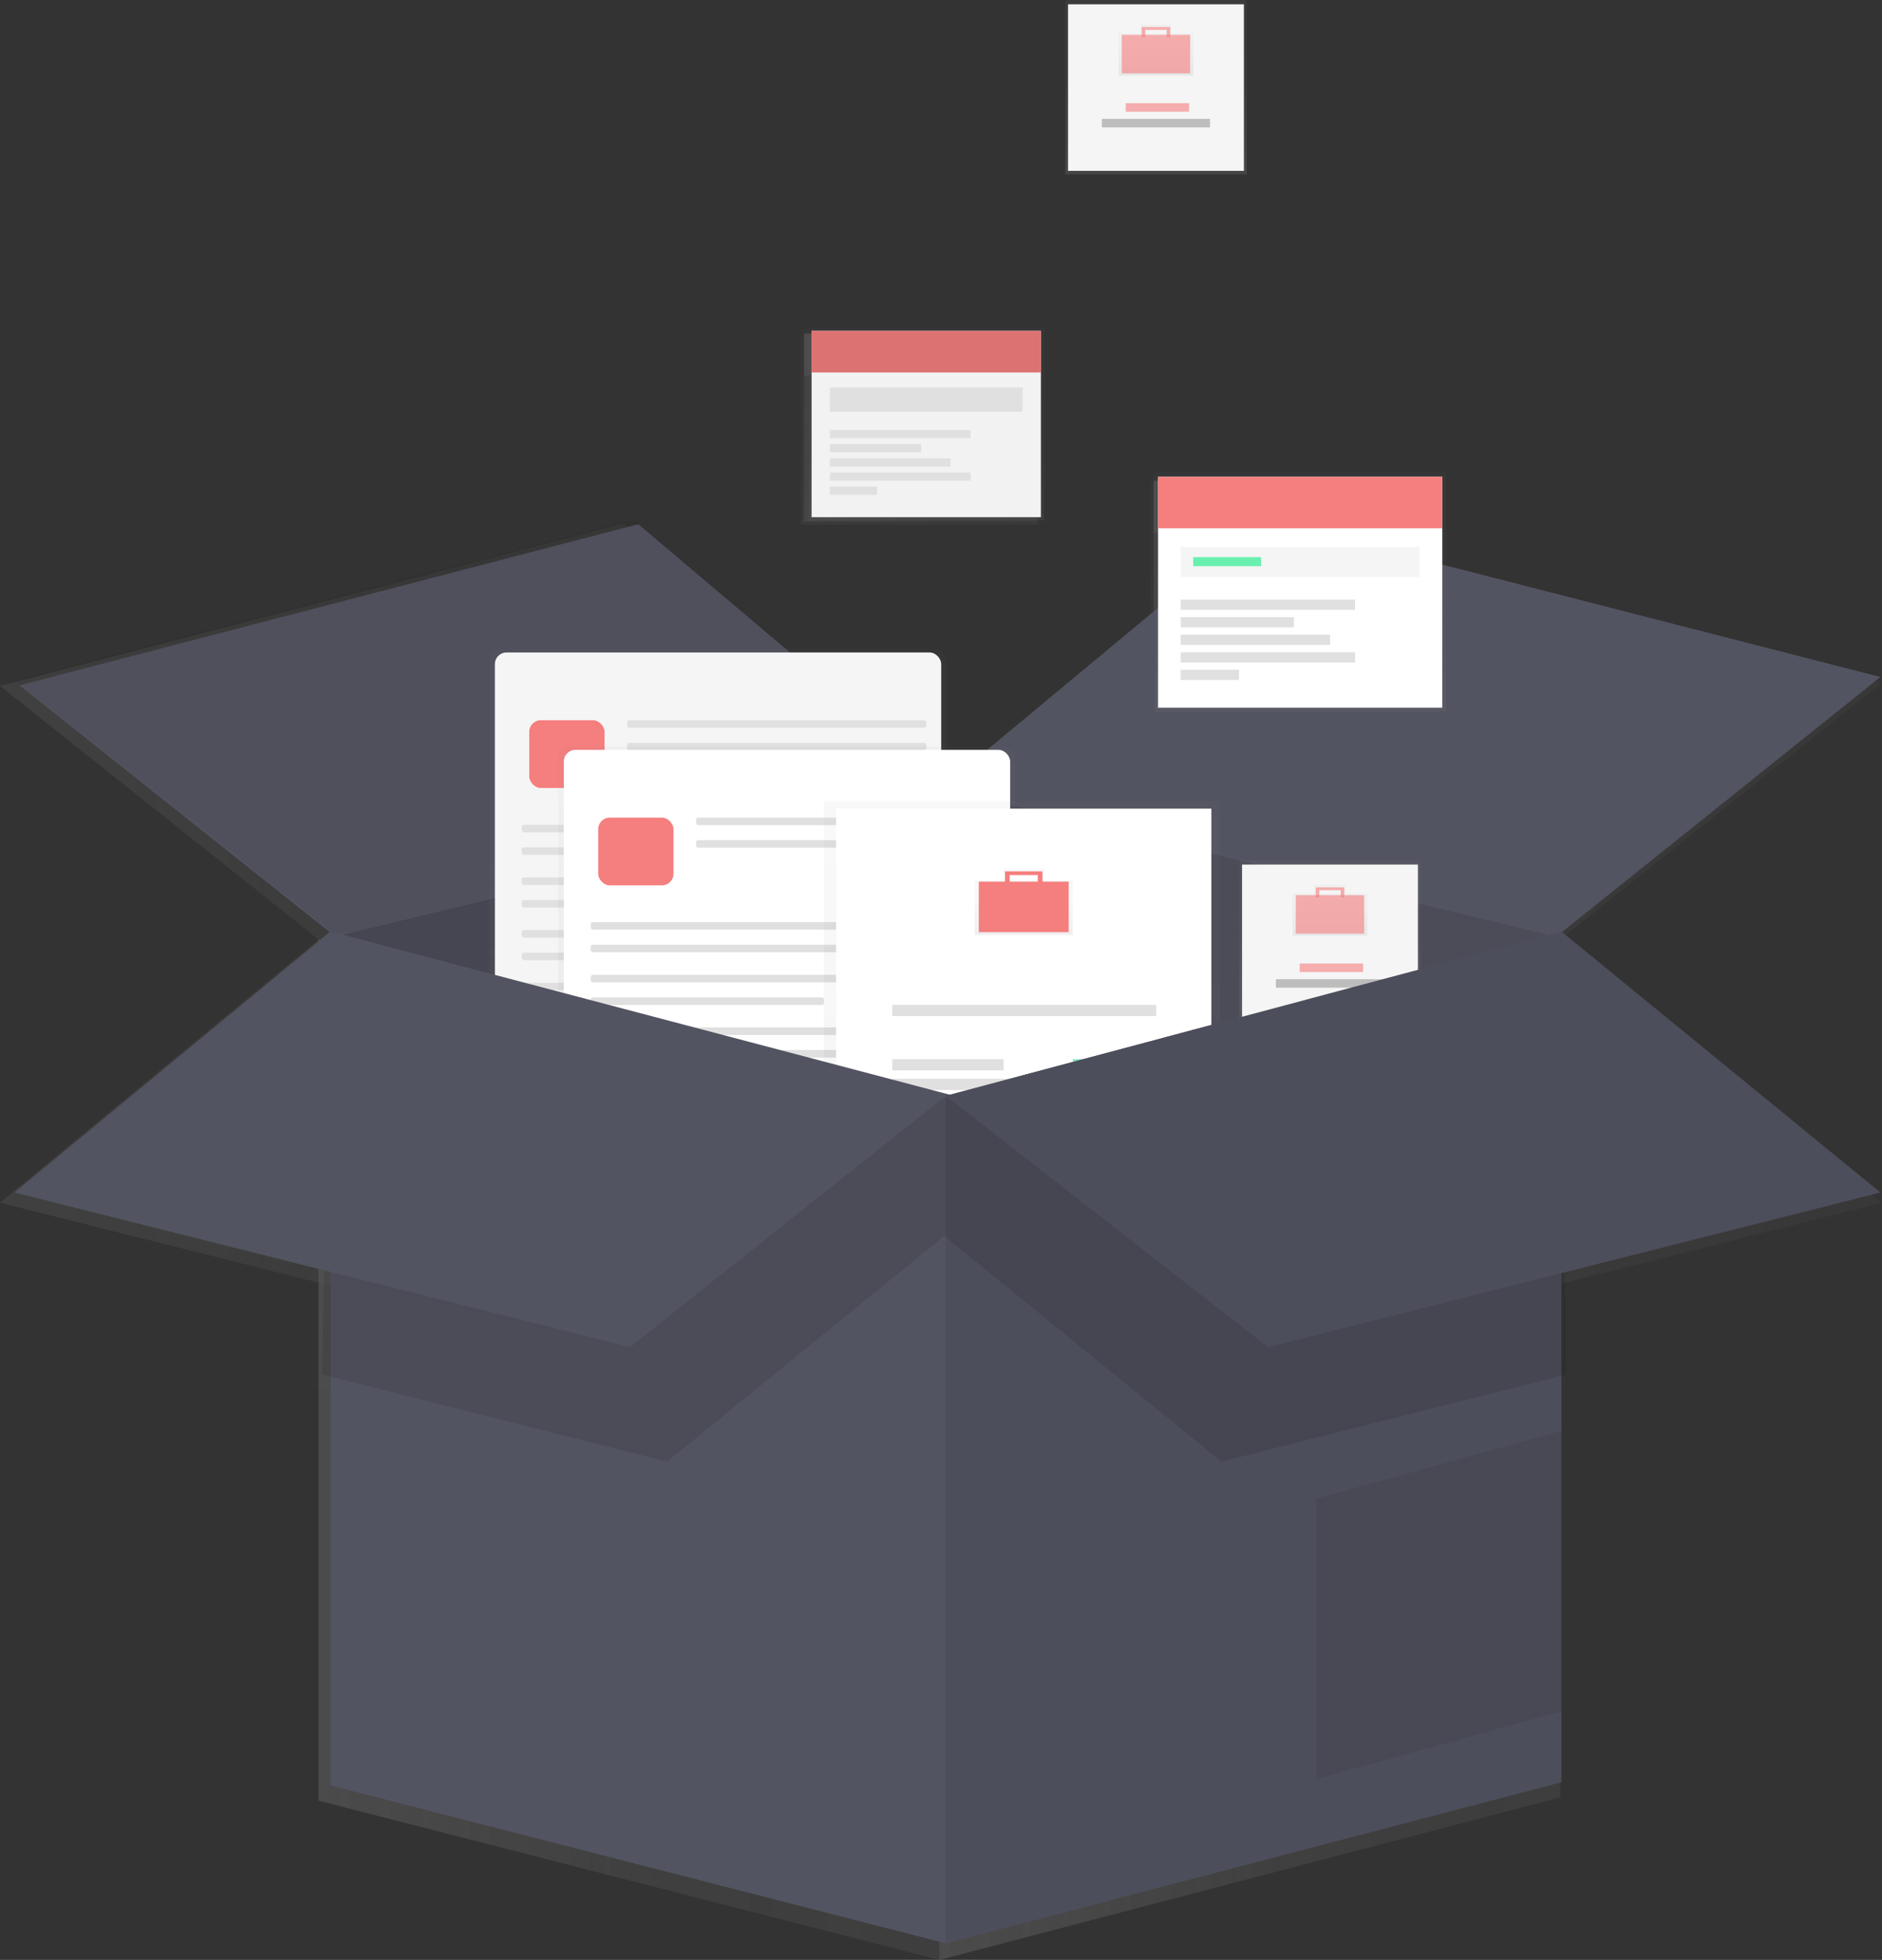 <svg xmlns="http://www.w3.org/2000/svg" xmlns:xlink="http://www.w3.org/1999/xlink" width="734" height="764.5" data-name="Layer 1"><rect width="100%" height="100%" fill="#333333" stroke="none"/><defs><linearGradient id="a" x1="366.37" x2="608.5" y1="536.32" y2="536.32" gradientUnits="userSpaceOnUse"><stop offset="0" stop-color="gray" stop-opacity=".25"/><stop offset=".54" stop-color="gray" stop-opacity=".12"/><stop offset="1" stop-color="gray" stop-opacity=".1"/></linearGradient><linearGradient xlink:href="#a" id="b" x1="124.23" x2="366.37" y1="536.32" y2="536.32"/><linearGradient xlink:href="#a" id="c" x1="366.37" x2="734" y1="285.31" y2="285.31"/><linearGradient xlink:href="#a" id="d" x1="0" x2="366.37" y1="285.31" y2="285.31"/><linearGradient xlink:href="#a" id="e" x1="276.64" x2="276.64" y1="421.19" y2="255.38"/><linearGradient xlink:href="#a" id="f" x1="188.97" x2="364.55" y1="337.56" y2="337.56"/><linearGradient xlink:href="#a" id="g" x1="202.5" x2="232.11" y1="296.63" y2="296.63"/><linearGradient xlink:href="#a" id="h" x1="240.99" x2="358.7" y1="284.79" y2="284.79"/><linearGradient xlink:href="#a" id="i" x1="240.99" x2="358.7" y1="293.67" y2="293.67"/><linearGradient xlink:href="#a" id="j" x1="199.54" x2="358.7" y1="325.92" y2="325.92"/><linearGradient xlink:href="#a" id="k" x1="199.54" x2="358.7" y1="334.8" y2="334.8"/><linearGradient xlink:href="#a" id="l" x1="199.54" x2="358.7" y1="346.64" y2="346.64"/><linearGradient xlink:href="#a" id="m" x1="199.54" x2="291.33" y1="355.53" y2="355.53"/><linearGradient xlink:href="#a" id="n" x1="199.54" x2="358.7" y1="367.34" y2="367.34"/><linearGradient xlink:href="#a" id="o" x1="199.54" x2="358.7" y1="376.22" y2="376.22"/><linearGradient xlink:href="#a" id="p" x1="199.54" x2="358.7" y1="388.07" y2="388.07"/><linearGradient xlink:href="#a" id="q" x1="199.54" x2="291.33" y1="396.95" y2="396.95"/><linearGradient xlink:href="#a" id="r" x1="303.76" x2="303.76" y1="459.51" y2="293.69"/><linearGradient xlink:href="#a" id="s" x1="216.09" x2="391.67" y1="375.88" y2="375.88"/><linearGradient xlink:href="#a" id="t" x1="229.62" x2="259.23" y1="334.95" y2="334.95"/><linearGradient xlink:href="#a" id="u" x1="268.12" x2="385.83" y1="323.11" y2="323.11"/><linearGradient xlink:href="#a" id="v" x1="268.12" x2="385.83" y1="331.99" y2="331.99"/><linearGradient xlink:href="#a" id="w" x1="226.66" x2="385.83" y1="364.23" y2="364.23"/><linearGradient xlink:href="#a" id="x" x1="226.66" x2="385.83" y1="373.12" y2="373.12"/><linearGradient xlink:href="#a" id="y" x1="226.66" x2="385.83" y1="384.96" y2="384.96"/><linearGradient xlink:href="#a" id="z" x1="226.66" x2="318.45" y1="393.84" y2="393.84"/><linearGradient xlink:href="#a" id="A" x1="226.66" x2="385.83" y1="405.66" y2="405.66"/><linearGradient xlink:href="#a" id="B" x1="226.66" x2="385.83" y1="414.54" y2="414.54"/><linearGradient xlink:href="#a" id="C" x1="226.66" x2="385.83" y1="426.39" y2="426.39"/><linearGradient xlink:href="#a" id="D" x1="226.66" x2="318.45" y1="435.27" y2="435.27"/><linearGradient xlink:href="#a" id="E" x1="396.27" x2="396.27" y1="498.11" y2="315.15"/><linearGradient xlink:href="#a" id="F" x1="323.2" x2="470.82" y1="406.08" y2="406.08"/><linearGradient xlink:href="#a" id="G" x1="630.01" x2="630.01" y1="435.54" y2="409.41"/><linearGradient xlink:href="#a" id="H" x1="379.34" x2="414.68" y1="356.75" y2="356.75"/><linearGradient xlink:href="#a" id="I" x1="389.65" x2="404.37" y1="345.34" y2="345.34"/><linearGradient xlink:href="#a" id="J" x1="345.29" x2="449.1" y1="397.51" y2="397.51"/><linearGradient xlink:href="#a" id="K" x1="345.29" x2="449.1" y1="426.59" y2="426.59"/><linearGradient xlink:href="#a" id="L" x1="345.29" x2="449.1" y1="434.32" y2="434.32"/><linearGradient xlink:href="#a" id="M" x1="345.29" x2="389.1" y1="418.86" y2="418.86"/><linearGradient xlink:href="#a" id="N" x1="416.34" x2="449.1" y1="418.86" y2="418.86"/><linearGradient xlink:href="#a" id="O" x1="381.73" x2="414.5" y1="452.36" y2="452.36"/><linearGradient xlink:href="#a" id="P" x1="124.23" x2="366.37" y1="565.47" y2="565.47"/><linearGradient xlink:href="#a" id="Q" x1="366.37" x2="608.5" y1="565.47" y2="565.47"/><linearGradient xlink:href="#a" id="R" x1="512.15" x2="608.5" y1="631.39" y2="631.39"/><linearGradient xlink:href="#a" id="S" x1="517.49" x2="517.49" y1="407.03" y2="338.42"/><linearGradient xlink:href="#a" id="T" x1="482.9" x2="552.07" y1="372.87" y2="372.87"/><linearGradient xlink:href="#a" id="U" x1="750.49" x2="750.49" y1="435.86" y2="415.97"/><linearGradient xlink:href="#a" id="V" x1="504.04" x2="530.93" y1="359.71" y2="359.71"/><linearGradient xlink:href="#a" id="W" x1="511.89" x2="523.09" y1="351.03" y2="351.03"/><linearGradient xlink:href="#a" id="X" x1="505.58" x2="530.51" y1="380.71" y2="380.71"/><linearGradient xlink:href="#a" id="Y" x1="496.2" x2="538.77" y1="386.87" y2="386.87"/><linearGradient xlink:href="#a" id="Z" x1="358.76" x2="358.76" y1="204.69" y2="128.69"/><linearGradient xlink:href="#a" id="aa" x1="313.57" x2="403.76" y1="166.78" y2="166.78"/><linearGradient xlink:href="#a" id="ab" x1="313.57" x2="403.76" y1="138.3" y2="138.3"/><linearGradient xlink:href="#a" id="ac" x1="320.76" x2="396.57" y1="157.17" y2="157.17"/><linearGradient xlink:href="#a" id="ad" x1="320.76" x2="376.09" y1="170.73" y2="170.73"/><linearGradient xlink:href="#a" id="ae" x1="320.76" x2="356.69" y1="176.3" y2="176.3"/><linearGradient xlink:href="#a" id="af" x1="320.76" x2="368.19" y1="181.87" y2="181.87"/><linearGradient xlink:href="#a" id="ag" x1="320.76" x2="376.09" y1="187.44" y2="187.44"/><linearGradient xlink:href="#a" id="ah" x1="320.76" x2="339.26" y1="193.01" y2="193.01"/><linearGradient xlink:href="#a" id="ai" x1="505.86" x2="505.86" y1="279.95" y2="185.76"/><linearGradient xlink:href="#a" id="aj" x1="449.86" x2="561.64" y1="232.96" y2="232.96"/><linearGradient xlink:href="#a" id="ak" x1="449.86" x2="561.64" y1="197.67" y2="197.67"/><linearGradient xlink:href="#a" id="al" x1="458.76" x2="552.73" y1="221.05" y2="221.05"/><linearGradient xlink:href="#a" id="am" x1="458.76" x2="527.35" y1="237.86" y2="237.86"/><linearGradient xlink:href="#a" id="an" x1="458.76" x2="503.3" y1="244.77" y2="244.77"/><linearGradient xlink:href="#a" id="ao" x1="458.76" x2="517.55" y1="251.67" y2="251.67"/><linearGradient xlink:href="#a" id="ap" x1="458.76" x2="527.35" y1="258.57" y2="258.57"/><linearGradient xlink:href="#a" id="aq" x1="458.76" x2="481.7" y1="265.48" y2="265.48"/><linearGradient xlink:href="#a" id="ar" x1="463.66" x2="490.38" y1="220.94" y2="220.94"/><linearGradient xlink:href="#a" id="as" x1="121.07" x2="365.73" y1="472.93" y2="472.93"/><linearGradient xlink:href="#a" id="at" x1="365.73" x2="610.4" y1="472.93" y2="472.93"/><linearGradient xlink:href="#a" id="au" x1="0" x2="366.37" y1="448.21" y2="448.21"/><linearGradient xlink:href="#a" id="av" x1="366.37" x2="734" y1="448.21" y2="448.21"/><linearGradient xlink:href="#a" id="aw" x1="279.92" x2="279.92" y1="417.64" y2="253.24"/><linearGradient xlink:href="#a" id="ax" x1="306.82" x2="306.82" y1="455.63" y2="291.23"/><linearGradient xlink:href="#a" id="ay" x1="398.54" x2="398.54" y1="493.9" y2="312.51"/><linearGradient xlink:href="#a" id="az" x1="632.27" x2="632.27" y1="432.45" y2="406.53"/><linearGradient xlink:href="#a" id="aA" x1="518.71" x2="518.71" y1="403.6" y2="335.58"/><linearGradient xlink:href="#a" id="aB" x1="751.71" x2="751.71" y1="432.76" y2="413.05"/><linearGradient xlink:href="#a" id="aC" x1="450.84" x2="450.84" y1="68.02" y2="0"/><linearGradient xlink:href="#a" id="aD" x1="683.84" x2="683.84" y1="97.18" y2="77.47"/><linearGradient xlink:href="#a" id="aE" x1="361.34" x2="361.34" y1="202.99" y2="127.64"/><linearGradient xlink:href="#a" id="aF" x1="507.18" x2="507.18" y1="277.61" y2="184.22"/></defs><g opacity=".7"><path fill="url(#a)" d="m608.5 366.44-242.13-58.31V764.5l242.13-63.38V366.44z"/><path fill="url(#a)" d="m608.5 366.44-242.13-58.31V764.5l242.13-63.38V366.44z" opacity=".1"/><path fill="url(#b)" d="m124.23 366.44 242.14-58.31V764.5l-242.14-62.12V366.44z"/><path fill="url(#b)" d="m124.23 366.44 242.14-58.31V764.5l-242.14-62.12V366.44z" opacity=".17"/><path fill="url(#c)" d="m366.37 308.13 125.5-103.95L734 266.3 608.5 366.44l-242.13-58.31z"/><path fill="url(#d)" d="m0 267.56 124.23 98.88 242.14-58.31L243.4 204.18 0 267.56z"/><path fill="url(#d)" d="m0 267.56 124.23 98.88 242.14-58.31L243.4 204.18 0 267.56z" opacity=".05"/><rect width="179.72" height="165.82" x="186.78" y="255.38" fill="url(#e)" opacity=".5" rx="4.5" ry="4.5"/><rect width="175.58" height="161.8" x="188.97" y="256.66" fill="url(#f)" rx="4.5" ry="4.5"/><rect width="29.61" height="26.65" x="202.5" y="283.31" fill="url(#g)" rx="4.5" ry="4.5"/><rect width="117.71" height="2.96" x="240.99" y="283.31" fill="url(#h)" rx=".8" ry=".8"/><rect width="117.71" height="2.96" x="240.99" y="292.19" fill="url(#i)" rx=".8" ry=".8"/><rect width="159.16" height="2.96" x="199.54" y="324.44" fill="url(#j)" rx=".8" ry=".8"/><rect width="159.16" height="2.96" x="199.54" y="333.32" fill="url(#k)" rx=".8" ry=".8"/><rect width="159.16" height="2.96" x="199.54" y="345.16" fill="url(#l)" rx=".8" ry=".8"/><rect width="91.79" height="2.96" x="199.54" y="354.05" fill="url(#m)" rx=".8" ry=".8"/><rect width="159.16" height="2.96" x="199.54" y="365.86" fill="url(#n)" rx=".8" ry=".8"/><rect width="159.16" height="2.96" x="199.54" y="374.74" fill="url(#o)" rx=".8" ry=".8"/><rect width="159.16" height="2.96" x="199.54" y="386.59" fill="url(#p)" rx=".8" ry=".8"/><rect width="91.79" height="2.96" x="199.54" y="395.47" fill="url(#q)" rx=".8" ry=".8"/><rect width="179.72" height="165.82" x="213.9" y="293.69" fill="url(#r)" opacity=".5" rx="4.5" ry="4.5"/><rect width="175.58" height="161.8" x="216.09" y="294.98" fill="url(#s)" rx="4.5" ry="4.5"/><rect width="29.61" height="26.65" x="229.62" y="321.63" fill="url(#t)" rx="4.5" ry="4.5"/><rect width="117.71" height="2.96" x="268.12" y="321.63" fill="url(#u)" rx=".8" ry=".8"/><rect width="117.71" height="2.96" x="268.12" y="330.51" fill="url(#v)" rx=".8" ry=".8"/><rect width="159.16" height="2.96" x="226.66" y="362.75" fill="url(#w)" rx=".8" ry=".8"/><rect width="159.16" height="2.96" x="226.66" y="371.64" fill="url(#x)" rx=".8" ry=".8"/><rect width="159.16" height="2.96" x="226.66" y="383.48" fill="url(#y)" rx=".8" ry=".8"/><rect width="91.79" height="2.96" x="226.66" y="392.36" fill="url(#z)" rx=".8" ry=".8"/><rect width="159.16" height="2.96" x="226.66" y="404.18" fill="url(#A)" rx=".8" ry=".8"/><rect width="159.16" height="2.96" x="226.66" y="413.06" fill="url(#B)" rx=".8" ry=".8"/><rect width="159.16" height="2.96" x="226.66" y="424.91" fill="url(#C)" rx=".8" ry=".8"/><rect width="91.79" height="2.96" x="226.66" y="433.79" fill="url(#D)" rx=".8" ry=".8"/><path fill="url(#E)" d="M318.41 315.15h155.72v182.96H318.41z" opacity=".5"/><path fill="url(#F)" d="M323.2 318.1h147.62v175.97H323.2z"/><path fill="url(#G)" d="M638.05 413.83v-4.42H622v4.42h-11.29v21.71h38.6v-21.71ZM624 411h12v2.81h-12Z" opacity=".5" transform="translate(-233 -67.75)"/><path fill="url(#H)" d="M379.34 346.81h35.34v19.88h-35.34z"/><path fill="url(#I)" d="M389.65 342.76v5.16h1.84v-3.68h11.04v3.68h1.84v-5.16h-14.72z"/><path fill="url(#J)" d="M345.29 395.3H449.1v4.42H345.29z"/><path fill="url(#K)" d="M345.29 424.38H449.1v4.42H345.29z"/><path fill="url(#L)" d="M345.29 432.11H449.1v4.42H345.29z"/><path fill="url(#M)" d="M345.29 416.65h43.81v4.42h-43.81z"/><path fill="url(#N)" d="M416.34 416.65h32.76v4.42h-32.76z" opacity=".6"/><path fill="url(#O)" d="M381.73 450.15h32.76v4.42h-32.76z"/><path fill="url(#P)" d="M124.23 366.44v335.94l242.14 62.12V431.1l-242.14-64.66z"/><path fill="url(#Q)" d="M608.5 701.12 366.37 764.5V431.1l242.13-64.66v334.68z"/><path fill="url(#Q)" d="M608.5 701.12 366.37 764.5V431.1l242.13-64.66v334.68z" opacity=".07"/><path fill="url(#R)" d="M512.15 589.56v110.29l96.35-26.62V562.94l-96.35 26.62z" opacity=".07"/><path fill="url(#S)" d="M481.78 338.42h71.41v68.61h-71.41z"/><path fill="url(#T)" d="M482.9 340.1h69.17v65.53H482.9z"/><path fill="url(#U)" d="M756.6 419.34V416h-12.23v3.36h-8.57v16.52h29.37v-16.54Zm-10.7-2.14h9.18v2.14h-9.18Z" opacity=".5" transform="translate(-233 -67.75)"/><path fill="url(#V)" d="M504.04 352.15h26.88v15.12h-26.88z" opacity=".6"/><path fill="url(#W)" d="M511.88 349.06v3.93h1.41v-2.8h8.4v2.8h1.4v-3.93h-11.21z" opacity=".6"/><path fill="url(#X)" d="M505.58 379.03h24.92v3.36h-24.92z" opacity=".6"/><path fill="url(#Y)" d="M496.2 385.19h42.57v3.36H496.2z"/><path fill="url(#Z)" d="M312.49 128.69h92.52v76h-92.52z" opacity=".5"/><path fill="url(#aa)" d="M313.57 130.13h90.19v73.3h-90.19z"/><path fill="url(#ab)" d="M313.57 130.13h90.19v16.35h-90.19z"/><path fill="url(#ab)" d="M313.57 130.13h90.19v16.35h-90.19z" opacity=".1"/><path fill="url(#ac)" d="M320.76 152.41h75.82v9.52h-75.82z"/><path fill="url(#ad)" d="M320.76 169.12h55.34v3.23h-55.34z"/><path fill="url(#ae)" d="M320.76 174.69h35.93v3.23h-35.93z"/><path fill="url(#af)" d="M320.76 180.26h47.43v3.23h-47.43z"/><path fill="url(#ag)" d="M320.76 185.82h55.34v3.23h-55.34z"/><path fill="url(#ah)" d="M320.76 191.39h18.5v3.23h-18.5z"/><path fill="url(#ai)" d="M448.52 185.76H563.2v94.19H448.52z" opacity=".5"/><path fill="url(#aj)" d="M449.86 187.54h111.79v90.85H449.86z"/><path fill="url(#ak)" d="M449.86 187.54h111.79v20.26H449.86z"/><path fill="url(#al)" d="M458.76 215.15h93.97v11.8h-93.97z"/><path fill="url(#am)" d="M458.76 235.86h68.59v4.01h-68.59z"/><path fill="url(#an)" d="M458.76 242.76h44.54v4.01h-44.54z"/><path fill="url(#ao)" d="M458.76 249.67h58.79v4.01h-58.79z"/><path fill="url(#ap)" d="M458.76 256.57h68.59v4.01h-68.59z"/><path fill="url(#aq)" d="M458.76 263.47h22.94v4.01h-22.94z"/><path fill="url(#ar)" d="M463.66 219.16h26.72v3.56h-26.72z"/><path fill="url(#as)" d="m121.07 540.75 135.64 34.23 109.02-88.74v-54.51L123.6 370.88l-2.53 169.87z" opacity=".1"/><path fill="url(#at)" d="m610.4 540.75-135.65 34.23-109.02-88.74v-54.51l242.13-60.85 2.54 169.87z" opacity=".1"/><path fill="url(#au)" d="M124.23 366.44 0 469.13l242.13 60.85 124.24-98.88-242.14-64.66z"/><path fill="url(#av)" d="M608.5 366.44 734 469.13l-240.86 60.85-126.77-98.88 242.13-64.66z"/><path fill="url(#av)" d="M608.5 366.44 734 469.13l-240.86 60.85-126.77-98.88 242.13-64.66z" opacity=".07"/></g><path fill="#535461" d="m608.94 363.36-240.06-57.82v452.47l240.06-62.84V363.36z"/><path d="m608.94 363.36-240.06-57.82v452.47l240.06-62.84V363.36z" opacity=".1"/><path fill="#535461" d="m128.83 363.36 240.05-57.82v452.47l-240.05-61.59V363.36z"/><path d="m128.83 361.36 240.05-57.82v454.47l-240.05-61.59V361.36z" opacity=".17"/><path fill="#535461" d="m366.88 307.54 126.43-105.06 240.06 61.59-126.43 101.29-240.06-57.82z"/><path fill="#535461" d="m7.66 267.32 123.17 98.04 240.05-57.82-121.91-103.06L7.66 267.32z"/><path d="m5.66 265.32 126.17 100.04 240.05-57.82-124.91-105.06L5.66 265.32z" opacity=".05"/><rect width="178.18" height="164.4" x="190.83" y="253.24" fill="url(#aw)" opacity=".5" rx="4.5" ry="4.5"/><rect width="174.07" height="160.41" x="193.01" y="254.52" fill="#f5f5f5" rx="4.5" ry="4.5"/><rect width="29.36" height="26.42" x="206.42" y="280.94" fill="#f57e7e" rx="4.5" ry="4.5"/><rect width="116.7" height="2.94" x="244.59" y="280.94" fill="#e0e0e0" rx=".8" ry=".8"/><rect width="116.7" height="2.94" x="244.59" y="289.74" fill="#e0e0e0" rx=".8" ry=".8"/><rect width="157.8" height="2.94" x="203.49" y="321.71" fill="#e0e0e0" rx=".8" ry=".8"/><rect width="157.8" height="2.94" x="203.49" y="330.52" fill="#e0e0e0" rx=".8" ry=".8"/><rect width="157.8" height="2.94" x="203.49" y="342.26" fill="#e0e0e0" rx=".8" ry=".8"/><rect width="91.01" height="2.94" x="203.49" y="351.07" fill="#e0e0e0" rx=".8" ry=".8"/><rect width="157.8" height="2.94" x="203.49" y="362.78" fill="#e0e0e0" rx=".8" ry=".8"/><rect width="157.8" height="2.94" x="203.49" y="371.59" fill="#e0e0e0" rx=".8" ry=".8"/><rect width="157.8" height="2.94" x="203.49" y="383.33" fill="#e0e0e0" rx=".8" ry=".8"/><rect width="91.01" height="2.94" x="203.49" y="392.14" fill="#e0e0e0" rx=".8" ry=".8"/><rect width="178.18" height="164.4" x="217.72" y="291.23" fill="url(#ax)" opacity=".5" rx="4.5" ry="4.5"/><rect width="174.07" height="160.41" x="219.9" y="292.51" fill="#fff" rx="4.5" ry="4.5"/><rect width="29.36" height="26.42" x="233.31" y="318.93" fill="#f57e7e" rx="4.5" ry="4.5"/><rect width="116.7" height="2.94" x="271.48" y="318.93" fill="#e0e0e0" rx=".8" ry=".8"/><rect width="116.7" height="2.94" x="271.48" y="327.73" fill="#e0e0e0" rx=".8" ry=".8"/><rect width="157.8" height="2.94" x="230.38" y="359.7" fill="#e0e0e0" rx=".8" ry=".8"/><rect width="157.8" height="2.94" x="230.38" y="368.51" fill="#e0e0e0" rx=".8" ry=".8"/><rect width="157.8" height="2.94" x="230.38" y="380.25" fill="#e0e0e0" rx=".8" ry=".8"/><rect width="91.01" height="2.94" x="230.38" y="389.06" fill="#e0e0e0" rx=".8" ry=".8"/><rect width="157.8" height="2.94" x="230.38" y="400.77" fill="#e0e0e0" rx=".8" ry=".8"/><rect width="157.8" height="2.94" x="230.38" y="409.58" fill="#e0e0e0" rx=".8" ry=".8"/><rect width="157.8" height="2.94" x="230.38" y="421.32" fill="#e0e0e0" rx=".8" ry=".8"/><rect width="91.01" height="2.94" x="230.38" y="430.13" fill="#e0e0e0" rx=".8" ry=".8"/><path fill="url(#ay)" d="M321.34 312.51h154.39V493.9H321.34z" opacity=".5"/><path fill="#fff" d="M326.09 315.43h146.36v174.46H326.09z"/><path fill="url(#az)" d="M640.24 410.92v-4.39h-15.95v4.39h-11.16v21.53h38.27v-21.53Zm-14-2.79h12v2.79h-12Z" opacity=".5" transform="translate(-233 -67.75)"/><path fill="#f57e7e" d="M381.75 343.9h35.04v19.71h-35.04z"/><path fill="#f57e7e" d="M391.97 339.88v5.11h1.82v-3.65h10.95v3.65h1.83v-5.11h-14.6z"/><path fill="#e0e0e0" d="M347.99 391.97h102.92v4.38H347.99zm0 28.83h102.92v4.38H347.99zm0 7.67h102.92v4.38H347.99zm0-15.33h43.43v4.38h-43.43z"/><path fill="#3ad29f" d="M418.43 413.14h32.48v4.38h-32.48z" opacity=".6"/><path fill="#f57e7e" d="M384.12 446.35h32.48v4.38h-32.48z"/><path fill="#535461" d="M128.83 363.36v333.06l240.05 61.59 3.24-330.55-243.29-64.1z"/><path fill="#535461" d="m608.94 695.17-240.06 62.84V427.46l240.06-64.1v331.81z"/><path d="m608.94 695.17-240.06 62.84V427.46l240.06-64.1v331.81z" opacity=".07"/><path d="M513.42 584.57v109.34l95.52-26.39V558.17l-95.52 26.4z" opacity=".07"/><path fill="url(#aA)" d="M483.31 335.58h70.8v68.02h-70.8z"/><path fill="#f5f5f5" d="M484.42 337.24H553v64.97h-68.58z"/><path fill="url(#aB)" d="M757.78 416.38V413h-12.13v3.34h-8.49v16.38h29.11v-16.34Zm-10.61-2.12h9.1v2.12h-9.1Z" opacity=".5" transform="translate(-233 -67.75)"/><path fill="#f57e7e" d="M505.38 349.18h26.65v14.99h-26.65z" opacity=".6"/><path fill="#f57e7e" d="M513.16 346.13v3.89h1.39v-2.78h8.33v2.78h1.38v-3.89h-11.1zm-6.25 29.71h24.71v3.33h-24.71z" opacity=".6"/><path fill="#bdbdbd" d="M497.61 381.95h42.2v3.33h-42.2z"/><path fill="url(#aC)" d="M415.44 0h70.8v68.02h-70.8z"/><path fill="#f5f5f5" d="M416.55 1.67h68.58v64.97h-68.58z"/><path fill="url(#aD)" d="M689.91 80.8v-3.33h-12.13v3.33h-8.49v16.38h29.11V80.8Zm-10.61-2.12h9.1v2.12h-9.1Z" opacity=".5" transform="translate(-233 -67.75)"/><path fill="#f57e7e" d="M437.51 13.6h26.65v14.99h-26.65z" opacity=".6"/><path fill="#f57e7e" d="M445.29 10.55v3.89h1.39v-2.78h8.33v2.78h1.38v-3.89h-11.1zm-6.25 29.71h24.71v3.33h-24.71z" opacity=".6"/><path fill="#bdbdbd" d="M429.74 46.37h42.2v3.33h-42.2z"/><path fill="url(#aE)" d="M315.47 127.64h91.73v75.35h-91.73z" opacity=".5"/><path fill="#f2f2f2" d="M316.54 129.07h89.42v72.67h-89.42z"/><path fill="#f57e7e" d="M316.54 129.07h89.42v16.21h-89.42z"/><path d="M316.54 129.07h89.42v16.21h-89.42z" opacity=".1"/><path fill="#e0e0e0" d="M323.67 151.16h75.17v9.44h-75.17zm0 16.56h54.86v3.21h-54.86zm0 5.52h35.62v3.21h-35.62zm0 5.52h47.02v3.21h-47.02zm0 5.53h54.86v3.21h-54.86zm0 5.52h18.35v3.21h-18.35z"/><path fill="url(#aF)" d="M450.33 184.22h113.7v93.39h-113.7z" opacity=".5"/><path fill="#fff" d="M451.66 185.98h110.83v90.08H451.66z"/><path fill="#f57e7e" d="M451.66 185.98h110.83v20.09H451.66z"/><path fill="#f5f5f5" d="M460.49 213.36h93.17v11.7h-93.17z"/><path fill="#e0e0e0" d="M460.49 233.89h68v3.97h-68zm0 6.85h44.16v3.97h-44.16zm0 6.84h58.28v3.97h-58.28zm0 6.85h68v3.97h-68zm0 6.84h22.74v3.97h-22.74z"/><path fill="#69f0ae" d="M465.35 217.33h26.49v3.53h-26.49z"/><path d="m125.69 536.18 134.48 33.93 108.09-87.98v-54.04L128.2 367.76l-2.51 168.42zm485.14 0-134.48 33.93-108.09-87.98v-54.04l240.06-60.33 2.51 168.42z" opacity=".1"/><path fill="#535461" d="M128.83 363.36 5.66 465.16l240.05 60.33 123.17-98.03-240.05-64.1zm480.11 0 124.43 101.8-238.8 60.33-125.69-98.03 240.06-64.1z"/><path d="m608.94 363.36 124.43 101.8-238.8 60.33-125.69-98.03 240.06-64.1z" opacity=".07"/></svg>